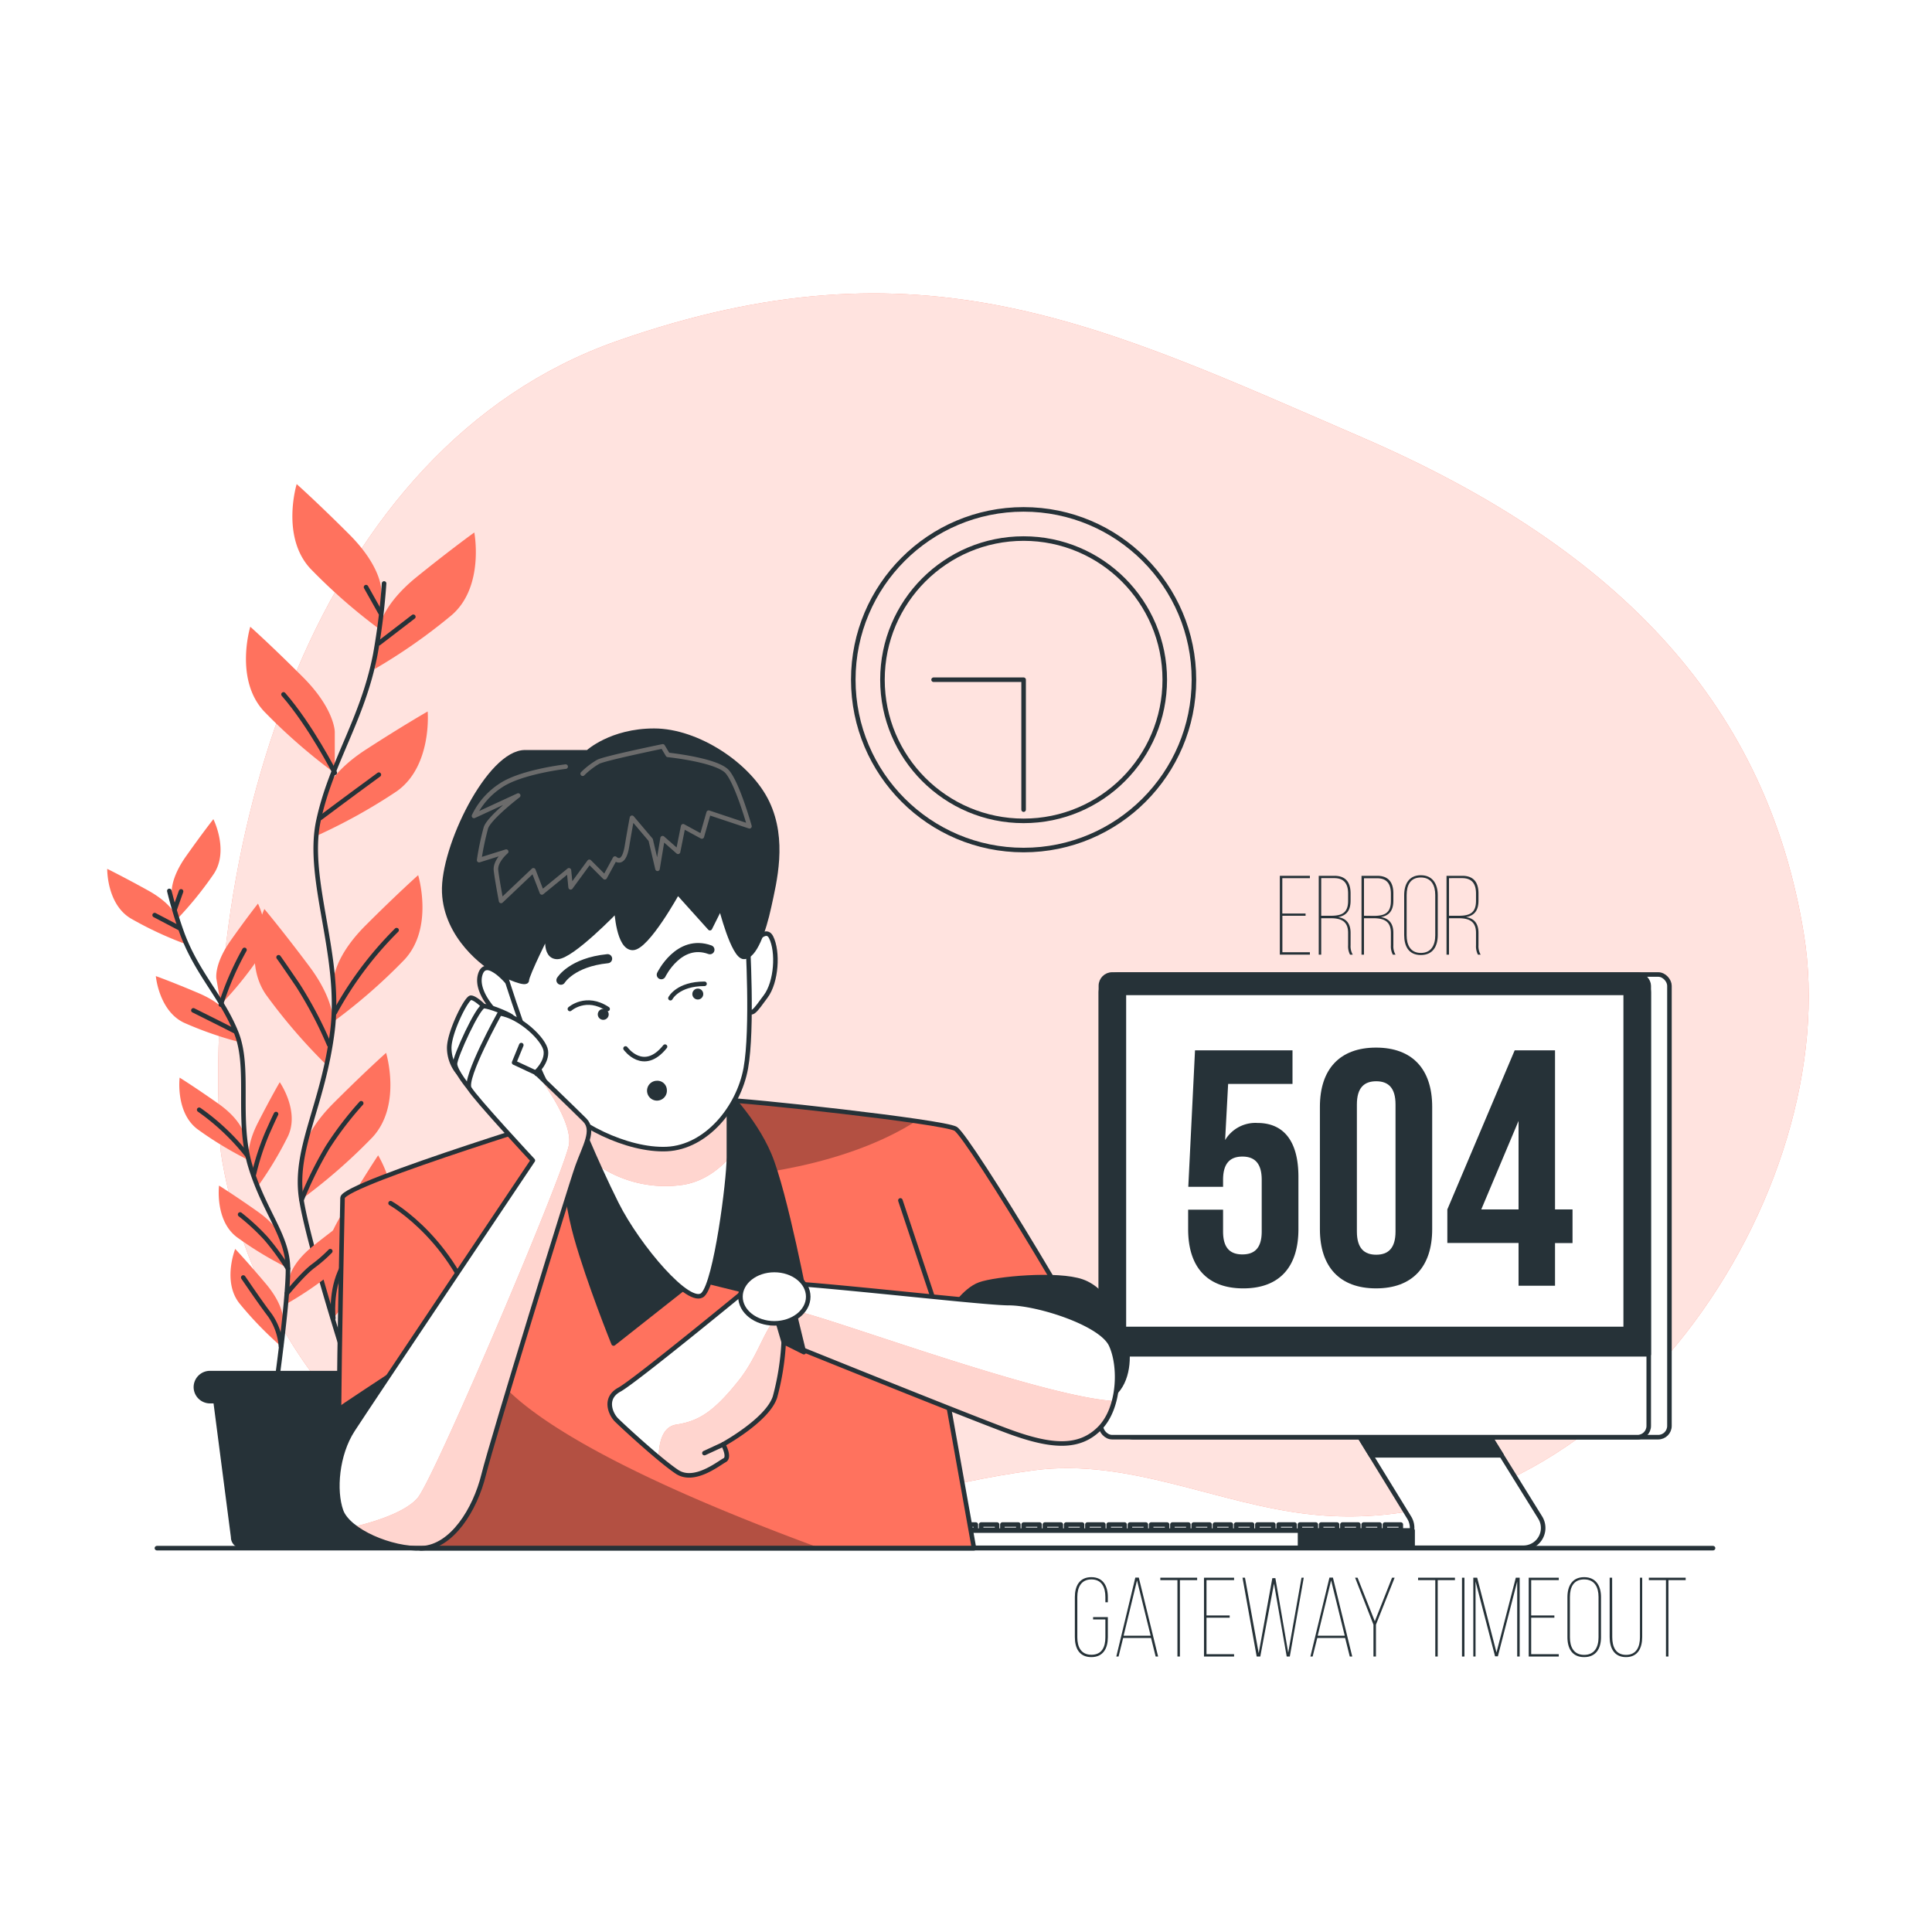 <svg class="animated" id="freepik_stories-504-error-gateway-timeout" xmlns="http://www.w3.org/2000/svg" xmlns:xlink="http://www.w3.org/1999/xlink" viewBox="0 0 500 500" version="1.1" xmlns:svgjs="http://svgjs.com/svgjs"><style>svg#freepik_stories-504-error-gateway-timeout:not(.animated) .animable {opacity: 0;}svg#freepik_stories-504-error-gateway-timeout.animated #freepik--background-simple--inject-2 {animation: 1s 1 forwards cubic-bezier(.36,-0.01,.5,1.38) lightSpeedRight;animation-delay: 0s;}svg#freepik_stories-504-error-gateway-timeout.animated #freepik--Clock--inject-2 {animation: 1s 1 forwards cubic-bezier(.36,-0.01,.5,1.38) slideLeft;animation-delay: 0s;}svg#freepik_stories-504-error-gateway-timeout.animated #freepik--Plants--inject-2 {animation: 1s 1 forwards cubic-bezier(.36,-0.01,.5,1.38) fadeIn;animation-delay: 0s;}svg#freepik_stories-504-error-gateway-timeout.animated #freepik--Device--inject-2 {animation: 1s 1 forwards cubic-bezier(.36,-0.01,.5,1.38) zoomIn;animation-delay: 0s;}svg#freepik_stories-504-error-gateway-timeout.animated #freepik--Text--inject-2 {animation: 1s 1 forwards cubic-bezier(.36,-0.01,.5,1.38) slideUp,1.5s Infinite  linear floating;animation-delay: 0s,1s;}svg#freepik_stories-504-error-gateway-timeout.animated #freepik--Character--inject-2 {animation: 1s 1 forwards cubic-bezier(.36,-0.01,.5,1.38) lightSpeedLeft;animation-delay: 0s;}            @keyframes lightSpeedRight {              from {                transform: translate3d(50%, 0, 0) skewX(-20deg);                opacity: 0;              }              60% {                transform: skewX(10deg);                opacity: 1;              }              80% {                transform: skewX(-2deg);              }              to {                opacity: 1;                transform: translate3d(0, 0, 0);              }            }                    @keyframes slideLeft {                0% {                    opacity: 0;                    transform: translateX(-30px);                }                100% {                    opacity: 1;                    transform: translateX(0);                }            }                    @keyframes fadeIn {                0% {                    opacity: 0;                }                100% {                    opacity: 1;                }            }                    @keyframes zoomIn {                0% {                    opacity: 0;                    transform: scale(0.5);                }                100% {                    opacity: 1;                    transform: scale(1);                }            }                    @keyframes slideUp {                0% {                    opacity: 0;                    transform: translateY(30px);                }                100% {                    opacity: 1;                    transform: inherit;                }            }                    @keyframes floating {                0% {                    opacity: 1;                    transform: translateY(0px);                }                50% {                    transform: translateY(-10px);                }                100% {                    opacity: 1;                    transform: translateY(0px);                }            }                    @keyframes lightSpeedLeft {              from {                transform: translate3d(-50%, 0, 0) skewX(20deg);                opacity: 0;              }              60% {                transform: skewX(-10deg);                opacity: 1;              }              80% {                transform: skewX(2deg);              }              to {                opacity: 1;                transform: translate3d(0, 0, 0);              }            }        </style><g id="freepik--background-simple--inject-2" class="animable" style="transform-origin: 262.28px 236.785px;"><path d="M57.12,297.86s7.08,61.73,59.54,88.1,103.84.72,151-5.46c24.7-3.24,47.61,8.91,71.84,11.45,77.45,8.13,138.24-83.14,127.33-150.28-9.44-58.13-46.58-99.15-114.26-128.43s-114.23-52.56-192.84-25S51.52,217.94,57.12,297.86Z" style="fill: rgb(255, 114, 94); transform-origin: 262.28px 236.785px;" id="elw0xs8jh19g8" class="animable"></path><g id="elsmtqbasyt0n"><path d="M57.12,297.86s7.08,61.73,59.54,88.1,103.84.72,151-5.46c24.7-3.24,47.61,8.91,71.84,11.45,77.45,8.13,138.24-83.14,127.33-150.28-9.44-58.13-46.58-99.15-114.26-128.43s-114.23-52.56-192.84-25S51.52,217.94,57.12,297.86Z" style="fill: rgb(255, 255, 255); opacity: 0.8; transform-origin: 262.28px 236.785px;" class="animable"></path></g></g><g id="freepik--Clock--inject-2" class="animable" style="transform-origin: 264.91px 175.91px;"><g id="elhtznhejgisw"><circle cx="264.91" cy="175.91" r="44.08" style="fill: none; stroke: rgb(38, 50, 56); stroke-linecap: round; stroke-linejoin: round; stroke-width: 1.177px; transform-origin: 264.91px 175.91px; transform: rotate(-5.711deg);" class="animable"></circle></g><g id="elo98d8xuxr8"><circle cx="264.91" cy="175.91" r="36.53" style="fill: none; stroke: rgb(38, 50, 56); stroke-linecap: round; stroke-linejoin: round; stroke-width: 1.177px; transform-origin: 264.91px 175.91px; transform: rotate(-9.13deg);" class="animable"></circle></g><polyline points="241.61 175.91 264.91 175.91 264.91 209.53" style="fill: none; stroke: rgb(38, 50, 56); stroke-linecap: round; stroke-linejoin: round; stroke-width: 1.177px; transform-origin: 253.26px 192.72px;" id="elhnmrnpuggx5" class="animable"></polyline></g><g id="freepik--Plants--inject-2" class="animable" style="transform-origin: 75.45px 262.97px;"><path d="M98.65,152.47s0-5.91-8.28-14.19-13.59-13-13.59-13-4.14,13.59,3.54,21.87a145.27,145.27,0,0,0,18.33,16Z" style="fill: rgb(255, 114, 94); transform-origin: 87.158px 144.215px;" id="el75qfbbpeb9m" class="animable"></path><path d="M86.64,189.39s0-5.91-8.28-14.19-13.59-13-13.59-13-4.14,13.59,3.54,21.87a146.21,146.21,0,0,0,18.33,16Z" style="fill: rgb(255, 114, 94); transform-origin: 75.148px 181.135px;" id="elcss65kntwpa" class="animable"></path><path d="M98.13,162.54s.62-5.88,9.73-13.24,14.89-11.49,14.89-11.49,2.68,14-5.84,21.37A145,145,0,0,1,97,173.12Z" style="fill: rgb(255, 114, 94); transform-origin: 110.075px 155.465px;" id="elgi77s5l4xba" class="animable"></path><path d="M83.62,206.14s1.24-5.78,11.06-12.14,16-9.87,16-9.87,1.2,14.16-8,20.65a145.39,145.39,0,0,1-21.26,11.76Z" style="fill: rgb(255, 114, 94); transform-origin: 96.076px 200.335px;" id="el0u7le71o2onf" class="animable"></path><path d="M86.35,253.67s0-5.91,8.27-14.18,13.6-13,13.6-13,4.14,13.6-3.55,21.87a144.76,144.76,0,0,1-18.32,16Z" style="fill: rgb(255, 114, 94); transform-origin: 97.841px 245.425px;" id="elfqomyo8lc97" class="animable"></path><path d="M86.21,265.28s.84-5.85-6.18-15.22-11.61-14.81-11.61-14.81-6,12.87.41,22.16a145.57,145.57,0,0,0,15.87,18.4Z" style="fill: rgb(255, 114, 94); transform-origin: 76.056px 255.53px;" id="ely5xhjk8x7ba" class="animable"></path><path d="M78.05,299.66s0-5.91,8.27-14.18,13.6-13,13.6-13,4.14,13.6-3.55,21.87a144.76,144.76,0,0,1-18.32,16Z" style="fill: rgb(255, 114, 94); transform-origin: 89.541px 291.415px;" id="elvx0pgd5y03i" class="animable"></path><path d="M83.57,330.84S82.08,325.12,88,315s9.86-16,9.86-16,7.44,12.11,2.11,22.06a145.52,145.52,0,0,1-13.69,20.08Z" style="fill: rgb(255, 114, 94); transform-origin: 92.648px 320.07px;" id="elriauptczsqf" class="animable"></path><path d="M99.4,151a168.79,168.79,0,0,1-2.27,18.35c-3.27,16.9-11.45,27.81-14.72,43.07s6.12,34.94,3.61,54.55-10.15,30.51-8,43.6,13.63,48.52,13.63,48.52" style="fill: none; stroke: rgb(38, 50, 56); stroke-linecap: round; stroke-linejoin: round; stroke-width: 1.177px; transform-origin: 88.522px 255.045px;" id="elkqi8q93yg9" class="animable"></path><line x1="98.05" y1="166.47" x2="106.97" y2="159.62" style="fill: none; stroke: rgb(38, 50, 56); stroke-linecap: round; stroke-linejoin: round; stroke-width: 1.177px; transform-origin: 102.51px 163.045px;" id="eldqh10ur9j75" class="animable"></line><line x1="98.46" y1="158.59" x2="94.73" y2="151.95" style="fill: none; stroke: rgb(38, 50, 56); stroke-linecap: round; stroke-linejoin: round; stroke-width: 1.177px; transform-origin: 96.595px 155.27px;" id="elrycnnir80va" class="animable"></line><path d="M82.91,211.68s7.46-5.6,15.14-11.2" style="fill: none; stroke: rgb(38, 50, 56); stroke-linecap: round; stroke-linejoin: round; stroke-width: 1.177px; transform-origin: 90.48px 206.08px;" id="el94dp6mpw7rb" class="animable"></path><path d="M86.64,200s-6.22-12.2-13.27-20.29" style="fill: none; stroke: rgb(38, 50, 56); stroke-linecap: round; stroke-linejoin: round; stroke-width: 1.177px; transform-origin: 80.005px 189.855px;" id="elf4gj1by71hn" class="animable"></path><path d="M86.64,262.08a92.6,92.6,0,0,1,16-21.36" style="fill: none; stroke: rgb(38, 50, 56); stroke-linecap: round; stroke-linejoin: round; stroke-width: 1.177px; transform-origin: 94.64px 251.4px;" id="elursz3jnnhcd" class="animable"></path><path d="M85.19,270.38A105.09,105.09,0,0,0,77.1,255c-4.36-6.43-5-7.26-5-7.26" style="fill: none; stroke: rgb(38, 50, 56); stroke-linecap: round; stroke-linejoin: round; stroke-width: 1.177px; transform-origin: 78.645px 259.06px;" id="eljqzsj0mh0pk" class="animable"></path><path d="M78.05,310.53a99.05,99.05,0,0,1,6.72-13.6,87.45,87.45,0,0,1,8.71-11.41" style="fill: none; stroke: rgb(38, 50, 56); stroke-linecap: round; stroke-linejoin: round; stroke-width: 1.177px; transform-origin: 85.765px 298.025px;" id="elritotzoxwdi" class="animable"></path><path d="M86.27,341.13s-.87-7.08,2.24-13.09,6.63-13.9,8.09-17" style="fill: none; stroke: rgb(38, 50, 56); stroke-linecap: round; stroke-linejoin: round; stroke-width: 1.177px; transform-origin: 91.379px 326.085px;" id="el5v0j4jn70ej" class="animable"></path><path d="M44.46,231.44s-.65-3.7,3.65-9.79S55.22,212,55.22,212s4.07,8.07.15,14.1a92.39,92.39,0,0,1-9.76,12Z" style="fill: rgb(255, 114, 94); transform-origin: 50.75px 225.05px;" id="elg7ncnln4w2c" class="animable"></path><path d="M56,253.29s-.65-3.71,3.64-9.8,7.12-9.63,7.12-9.63,4.07,8.08.15,14.1a92.06,92.06,0,0,1-9.76,12Z" style="fill: rgb(255, 114, 94); transform-origin: 62.289px 246.91px;" id="elszr0zvb5b9" class="animable"></path><path d="M45.88,237.7s-1-3.62-7.54-7.24-10.59-5.6-10.59-5.6-.16,9,6,12.78a93.1,93.1,0,0,0,14,6.57Z" style="fill: rgb(255, 114, 94); transform-origin: 37.75px 234.535px;" id="el4di5csbz6gv" class="animable"></path><path d="M59.71,263.46s-1.41-3.49-8.26-6.41-11.12-4.44-11.12-4.44.79,9,7.29,12.07a92.86,92.86,0,0,0,14.61,5.07Z" style="fill: rgb(255, 114, 94); transform-origin: 51.28px 261.18px;" id="elp69cs6413gg" class="animable"></path><path d="M63.16,293.57s-.64-3.71-6.73-8-9.94-6.68-9.94-6.68-1.12,9,4.6,13.33a92.32,92.32,0,0,0,13.22,8Z" style="fill: rgb(255, 114, 94); transform-origin: 55.356px 289.555px;" id="elh8vewxpfmhl" class="animable"></path><path d="M64.5,300.83s-1.16-3.58,2.22-10.21,5.68-10.55,5.68-10.55,5.17,7.42,2.15,13.94a92.73,92.73,0,0,1-8,13.26Z" style="fill: rgb(255, 114, 94); transform-origin: 69.902px 293.67px;" id="el2ziwy149rlf" class="animable"></path><path d="M74.89,330.73s.43-3.74,6.26-8.37,9.54-7.23,9.54-7.23,1.63,8.89-3.83,13.57a93.1,93.1,0,0,1-12.74,8.76Z" style="fill: rgb(255, 114, 94); transform-origin: 82.519px 326.295px;" id="elehh0ghjtvyu" class="animable"></path><path d="M73.35,321.51s-.64-3.71-6.73-8-9.93-6.68-9.93-6.68-1.12,9,4.59,13.33a92.15,92.15,0,0,0,13.23,8Z" style="fill: rgb(255, 114, 94); transform-origin: 65.555px 317.495px;" id="eld94pvc2eues" class="animable"></path><path d="M73.27,341.66s.32-3.75-4.48-9.44-7.92-9-7.92-9-3.36,8.4,1.07,14.06A93,93,0,0,0,72.7,348.41Z" style="fill: rgb(255, 114, 94); transform-origin: 66.462px 335.815px;" id="elp6ecm735gyp" class="animable"></path><path d="M43.82,230.57a106.66,106.66,0,0,0,3.42,11.27c3.88,10.24,10.19,16.19,13.9,25.41s0,22.57,3.66,34.59,9.68,18,9.73,26.48-3.28,31.91-3.28,31.91" style="fill: none; stroke: rgb(38, 50, 56); stroke-linecap: round; stroke-linejoin: round; stroke-width: 1.177px; transform-origin: 59.175px 295.4px;" id="el29jozwpk3on" class="animable"></path><line x1="46.35" y1="240.15" x2="40.02" y2="236.83" style="fill: none; stroke: rgb(38, 50, 56); stroke-linecap: round; stroke-linejoin: round; stroke-width: 1.177px; transform-origin: 43.185px 238.49px;" id="el7bxdia62ytc" class="animable"></line><line x1="45.24" y1="235.26" x2="46.86" y2="230.69" style="fill: none; stroke: rgb(38, 50, 56); stroke-linecap: round; stroke-linejoin: round; stroke-width: 1.177px; transform-origin: 46.05px 232.975px;" id="el1qwwleshwrh" class="animable"></line><path d="M60.76,266.86s-5.29-2.7-10.71-5.38" style="fill: none; stroke: rgb(38, 50, 56); stroke-linecap: round; stroke-linejoin: round; stroke-width: 1.177px; transform-origin: 55.405px 264.17px;" id="elbn9fqay1q2p" class="animable"></path><path d="M57.15,260a76.07,76.07,0,0,1,6.12-14.16" style="fill: none; stroke: rgb(38, 50, 56); stroke-linecap: round; stroke-linejoin: round; stroke-width: 1.177px; transform-origin: 60.21px 252.92px;" id="ello49h3ftbkc" class="animable"></path><path d="M63.89,298.87a58.77,58.77,0,0,0-12.34-11.66" style="fill: none; stroke: rgb(38, 50, 56); stroke-linecap: round; stroke-linejoin: round; stroke-width: 1.177px; transform-origin: 57.72px 293.04px;" id="eldfp9cws9wbb" class="animable"></path><path d="M65.7,303.92a66.35,66.35,0,0,1,3.4-10.5c2-4.51,2.34-5.1,2.34-5.1" style="fill: none; stroke: rgb(38, 50, 56); stroke-linecap: round; stroke-linejoin: round; stroke-width: 1.177px; transform-origin: 68.57px 296.12px;" id="eli1b1d4buhha" class="animable"></path><path d="M74.25,334.72s4.19-5.14,6.81-7.07a36.72,36.72,0,0,0,4.42-3.85" style="fill: none; stroke: rgb(38, 50, 56); stroke-linecap: round; stroke-linejoin: round; stroke-width: 1.177px; transform-origin: 79.865px 329.26px;" id="ellwc9zs69fn" class="animable"></path><path d="M74.53,328.32a63.67,63.67,0,0,0-5.69-7.8,55.83,55.83,0,0,0-6.7-6.21" style="fill: none; stroke: rgb(38, 50, 56); stroke-linecap: round; stroke-linejoin: round; stroke-width: 1.177px; transform-origin: 68.335px 321.315px;" id="elx09cwgry1ka" class="animable"></path><path d="M72.7,348.41a16.13,16.13,0,0,0-2.82-8c-2.61-3.44-5.68-8-6.92-9.79" style="fill: none; stroke: rgb(38, 50, 56); stroke-linecap: round; stroke-linejoin: round; stroke-width: 1.177px; transform-origin: 67.83px 339.515px;" id="elw70maa1jtxa" class="animable"></path><path d="M100.26,400.66H62.57a2.81,2.81,0,0,1-2.81-2.81l-5.41-41.71h54.13l-5.41,41.71A2.81,2.81,0,0,1,100.26,400.66Z" style="fill: rgb(38, 50, 56); transform-origin: 81.415px 378.4px;" id="elxv3ckxyyng7" class="animable"></path><path d="M108,363.2H54.35A4.24,4.24,0,0,1,50.11,359h0a4.23,4.23,0,0,1,4.24-4.23H108a4.23,4.23,0,0,1,4.24,4.23h0A4.24,4.24,0,0,1,108,363.2Z" style="fill: rgb(38, 50, 56); transform-origin: 81.175px 358.985px;" id="el8pg7m11e0h4" class="animable"></path></g><g id="freepik--Device--inject-2" class="animable" style="transform-origin: 339.17px 326.385px;"><path d="M382,366l16.6,26.74a5.12,5.12,0,0,1-4.35,7.82h-33.9a5.12,5.12,0,0,0,4.35-7.8l-16.06-26.16Z" style="fill: rgb(255, 255, 255); stroke: rgb(38, 50, 56); stroke-linecap: round; stroke-linejoin: round; stroke-width: 1.177px; transform-origin: 374.005px 383.28px;" id="el1q07l47lobi" class="animable"></path><polygon points="382.01 365.98 348.65 366.58 354.83 376.64 388.62 376.64 382.01 365.98" style="fill: rgb(38, 50, 56); stroke: rgb(38, 50, 56); stroke-linecap: round; stroke-linejoin: round; stroke-width: 1.177px; transform-origin: 368.635px 371.31px;" id="elqppph2ognoq" class="animable"></polygon><g id="el4qo4sbfhj2r"><rect x="290.27" y="252.2" width="141.78" height="119.74" rx="2.91" style="fill: rgb(255, 255, 255); stroke: rgb(38, 50, 56); stroke-linecap: round; stroke-linejoin: round; stroke-width: 1.177px; transform-origin: 361.16px 312.07px; transform: rotate(180deg);" class="animable"></rect></g><g id="el5xpx55jo95q"><rect x="284.91" y="252.2" width="141.78" height="119.74" rx="2.91" style="fill: rgb(255, 255, 255); stroke: rgb(38, 50, 56); stroke-linecap: round; stroke-linejoin: round; stroke-width: 1.177px; transform-origin: 355.8px 312.07px; transform: rotate(180deg);" class="animable"></rect></g><path d="M289.67,252.2H421.92a4.76,4.76,0,0,1,4.77,4.76v93.53H284.91V257A4.76,4.76,0,0,1,289.67,252.2Z" style="fill: rgb(38, 50, 56); stroke: rgb(38, 50, 56); stroke-linecap: round; stroke-linejoin: round; stroke-width: 1.177px; transform-origin: 355.8px 301.345px;" id="elz54tgyzvl7" class="animable"></path><g id="elnj2ja06u36m"><rect x="290.86" y="256.96" width="129.87" height="86.98" style="fill: rgb(255, 255, 255); stroke: rgb(38, 50, 56); stroke-linecap: round; stroke-linejoin: round; stroke-width: 1.177px; transform-origin: 355.795px 300.45px; transform: rotate(180deg);" class="animable"></rect></g><rect x="248.42" y="394.55" width="4.12" height="1.37" style="fill: rgb(255, 255, 255); stroke: rgb(38, 50, 56); stroke-linecap: round; stroke-linejoin: round; stroke-width: 1.177px; transform-origin: 250.48px 395.235px;" id="elhx9a7uplhha" class="animable"></rect><rect x="253.92" y="394.55" width="4.12" height="1.37" style="fill: rgb(255, 255, 255); stroke: rgb(38, 50, 56); stroke-linecap: round; stroke-linejoin: round; stroke-width: 1.177px; transform-origin: 255.98px 395.235px;" id="elzfa6y1fmla" class="animable"></rect><rect x="259.42" y="394.55" width="4.12" height="1.37" style="fill: rgb(255, 255, 255); stroke: rgb(38, 50, 56); stroke-linecap: round; stroke-linejoin: round; stroke-width: 1.177px; transform-origin: 261.48px 395.235px;" id="el4f52xy3w1z2" class="animable"></rect><rect x="264.92" y="394.55" width="4.12" height="1.37" style="fill: rgb(255, 255, 255); stroke: rgb(38, 50, 56); stroke-linecap: round; stroke-linejoin: round; stroke-width: 1.177px; transform-origin: 266.98px 395.235px;" id="el4i2ynvndvnr" class="animable"></rect><rect x="270.42" y="394.55" width="4.12" height="1.37" style="fill: rgb(255, 255, 255); stroke: rgb(38, 50, 56); stroke-linecap: round; stroke-linejoin: round; stroke-width: 1.177px; transform-origin: 272.48px 395.235px;" id="elvkmpwhfprb" class="animable"></rect><rect x="275.92" y="394.55" width="4.12" height="1.37" style="fill: rgb(255, 255, 255); stroke: rgb(38, 50, 56); stroke-linecap: round; stroke-linejoin: round; stroke-width: 1.177px; transform-origin: 277.98px 395.235px;" id="elzy1ekzfy29g" class="animable"></rect><rect x="281.42" y="394.55" width="4.12" height="1.37" style="fill: rgb(255, 255, 255); stroke: rgb(38, 50, 56); stroke-linecap: round; stroke-linejoin: round; stroke-width: 1.177px; transform-origin: 283.48px 395.235px;" id="elqvrfbvst0cr" class="animable"></rect><rect x="286.92" y="394.55" width="4.12" height="1.37" style="fill: rgb(255, 255, 255); stroke: rgb(38, 50, 56); stroke-linecap: round; stroke-linejoin: round; stroke-width: 1.177px; transform-origin: 288.98px 395.235px;" id="elimkjcfxk00j" class="animable"></rect><rect x="292.42" y="394.55" width="4.12" height="1.37" style="fill: rgb(255, 255, 255); stroke: rgb(38, 50, 56); stroke-linecap: round; stroke-linejoin: round; stroke-width: 1.177px; transform-origin: 294.48px 395.235px;" id="eldbla40mfysn" class="animable"></rect><rect x="297.92" y="394.55" width="4.12" height="1.37" style="fill: rgb(255, 255, 255); stroke: rgb(38, 50, 56); stroke-linecap: round; stroke-linejoin: round; stroke-width: 1.177px; transform-origin: 299.98px 395.235px;" id="ellmrfzox20ci" class="animable"></rect><rect x="303.42" y="394.55" width="4.12" height="1.37" style="fill: rgb(255, 255, 255); stroke: rgb(38, 50, 56); stroke-linecap: round; stroke-linejoin: round; stroke-width: 1.177px; transform-origin: 305.48px 395.235px;" id="el749gs1jjr85" class="animable"></rect><rect x="308.92" y="394.55" width="4.12" height="1.37" style="fill: rgb(255, 255, 255); stroke: rgb(38, 50, 56); stroke-linecap: round; stroke-linejoin: round; stroke-width: 1.177px; transform-origin: 310.98px 395.235px;" id="eltj1usdvhkb" class="animable"></rect><rect x="314.42" y="394.55" width="4.12" height="1.37" style="fill: rgb(255, 255, 255); stroke: rgb(38, 50, 56); stroke-linecap: round; stroke-linejoin: round; stroke-width: 1.177px; transform-origin: 316.48px 395.235px;" id="elc26dsieq85o" class="animable"></rect><rect x="319.91" y="394.55" width="4.12" height="1.37" style="fill: rgb(255, 255, 255); stroke: rgb(38, 50, 56); stroke-linecap: round; stroke-linejoin: round; stroke-width: 1.177px; transform-origin: 321.97px 395.235px;" id="el0t57awlsvwg" class="animable"></rect><rect x="325.41" y="394.55" width="4.12" height="1.37" style="fill: rgb(255, 255, 255); stroke: rgb(38, 50, 56); stroke-linecap: round; stroke-linejoin: round; stroke-width: 1.177px; transform-origin: 327.47px 395.235px;" id="elghwwdbeyxnv" class="animable"></rect><rect x="330.91" y="394.55" width="4.12" height="1.37" style="fill: rgb(255, 255, 255); stroke: rgb(38, 50, 56); stroke-linecap: round; stroke-linejoin: round; stroke-width: 1.177px; transform-origin: 332.97px 395.235px;" id="elke35m2gcvy" class="animable"></rect><rect x="336.41" y="394.55" width="4.12" height="1.37" style="fill: rgb(255, 255, 255); stroke: rgb(38, 50, 56); stroke-linecap: round; stroke-linejoin: round; stroke-width: 1.177px; transform-origin: 338.47px 395.235px;" id="elmzc5zyrkz" class="animable"></rect><rect x="341.91" y="394.55" width="4.12" height="1.37" style="fill: rgb(255, 255, 255); stroke: rgb(38, 50, 56); stroke-linecap: round; stroke-linejoin: round; stroke-width: 1.177px; transform-origin: 343.97px 395.235px;" id="elgrta2cdnmp" class="animable"></rect><rect x="347.41" y="394.55" width="4.12" height="1.37" style="fill: rgb(255, 255, 255); stroke: rgb(38, 50, 56); stroke-linecap: round; stroke-linejoin: round; stroke-width: 1.177px; transform-origin: 349.47px 395.235px;" id="elpvtw611kouf" class="animable"></rect><rect x="352.91" y="394.55" width="4.12" height="1.37" style="fill: rgb(255, 255, 255); stroke: rgb(38, 50, 56); stroke-linecap: round; stroke-linejoin: round; stroke-width: 1.177px; transform-origin: 354.97px 395.235px;" id="elqx2wmc5hvxj" class="animable"></rect><rect x="358.41" y="394.55" width="4.12" height="1.37" style="fill: rgb(255, 255, 255); stroke: rgb(38, 50, 56); stroke-linecap: round; stroke-linejoin: round; stroke-width: 1.177px; transform-origin: 360.47px 395.235px;" id="el3pjnfhya50b" class="animable"></rect><rect x="246.29" y="396.12" width="119.25" height="4.45" style="fill: rgb(255, 255, 255); stroke: rgb(38, 50, 56); stroke-linecap: round; stroke-linejoin: round; stroke-width: 1.177px; transform-origin: 305.915px 398.345px;" id="elp17ocho2vkm" class="animable"></rect><rect x="336.45" y="396.12" width="29.09" height="4.45" style="fill: rgb(38, 50, 56); stroke: rgb(38, 50, 56); stroke-linecap: round; stroke-linejoin: round; stroke-width: 1.177px; transform-origin: 350.995px 398.345px;" id="elh2x208r137l" class="animable"></rect></g><g id="freepik--Text--inject-2" class="animable animator-active" style="transform-origin: 357.21px 327.685px;"><path d="M286.71,413.33v1.34h-.64V413.3c0-2.48-.93-4.55-3.61-4.55s-3.65,2.07-3.65,4.55v10.43c0,2.48.94,4.52,3.65,4.52s3.61-2,3.61-4.52V419.1h-3.18v-.59h3.82v5.19c0,2.83-1.16,5.16-4.28,5.16s-4.26-2.33-4.26-5.16V413.33c0-2.83,1.17-5.16,4.26-5.16S286.71,410.5,286.71,413.33Z" style="fill: rgb(38, 50, 56); transform-origin: 282.44px 418.515px;" id="elpr2sfkonfd" class="animable"></path><path d="M290.67,423.9l-1.19,4.81h-.58l4.92-20.43h.9l5,20.43h-.64l-1.19-4.81Zm.12-.58h7L294.26,409Z" style="fill: rgb(38, 50, 56); transform-origin: 294.31px 418.495px;" id="el19ooc2pof1e" class="animable"></path><path d="M304.72,428.71V408.93h-4.43v-.62h9.53v.62h-4.46v19.78Z" style="fill: rgb(38, 50, 56); transform-origin: 305.055px 418.51px;" id="elm8fjn09q5x" class="animable"></path><path d="M318.24,418.08v.58h-6v9.44h7.14v.61h-7.79v-20.4h7.79v.62h-7.14v9.15Z" style="fill: rgb(38, 50, 56); transform-origin: 315.485px 418.51px;" id="elbxxdzneak8u" class="animable"></path><path d="M326.16,428.71h-.93l-3.67-20.4h.64l3.55,19.53,3.53-19.41h.79l3.32,19.29,3.44-19.41h.58l-3.61,20.4H333l-3.29-18.88Z" style="fill: rgb(38, 50, 56); transform-origin: 329.485px 418.51px;" id="eld4d4scq8k6v" class="animable"></path><path d="M340.91,423.9l-1.2,4.81h-.58l4.93-20.43h.9l5,20.43h-.64l-1.2-4.81Zm.11-.58h7L344.49,409Z" style="fill: rgb(38, 50, 56); transform-origin: 344.545px 418.495px;" id="el5q01qs1gej8" class="animable"></path><path d="M355.45,420.47l-4.75-12.16h.64l4.46,11.28,4.46-11.28h.67l-4.84,12.16v8.24h-.64Z" style="fill: rgb(38, 50, 56); transform-origin: 355.815px 418.51px;" id="elkpjjrf4ja5" class="animable"></path><path d="M371.45,428.71V408.93H367v-.62h9.54v.62h-4.46v19.78Z" style="fill: rgb(38, 50, 56); transform-origin: 371.77px 418.51px;" id="el8t6cbv5b4dn" class="animable"></path><path d="M379,408.31v20.4h-.64v-20.4Z" style="fill: rgb(38, 50, 56); transform-origin: 378.68px 418.51px;" id="elx16awms28vd" class="animable"></path><path d="M387.65,428.65h-.73l-5.05-19.37v19.43h-.58v-20.4h1l5,19.35,5-19.35h1v20.4h-.64V409.28Z" style="fill: rgb(38, 50, 56); transform-origin: 387.29px 418.51px;" id="elaz9hhl0mmtc" class="animable"></path><path d="M402.27,418.08v.58h-6v9.44h7.14v.61h-7.78v-20.4h7.78v.62h-7.14v9.15Z" style="fill: rgb(38, 50, 56); transform-origin: 399.52px 418.51px;" id="elf63alkpvlw" class="animable"></path><path d="M405.65,413.33c0-2.86,1.23-5.16,4.32-5.16s4.37,2.3,4.37,5.16V423.7c0,2.86-1.23,5.16-4.37,5.16s-4.32-2.3-4.32-5.16Zm.64,10.4c0,2.51,1,4.55,3.68,4.55s3.73-2,3.73-4.55V413.3c0-2.51-1-4.55-3.73-4.55s-3.68,2-3.68,4.55Z" style="fill: rgb(38, 50, 56); transform-origin: 409.995px 418.515px;" id="elkvnf1ptzafb" class="animable"></path><path d="M417.25,423.7c0,2.45.87,4.58,3.58,4.58s3.59-2.13,3.59-4.58V408.31H425v15.36c0,2.8-1.11,5.19-4.2,5.19s-4.22-2.39-4.22-5.19V408.31h.64Z" style="fill: rgb(38, 50, 56); transform-origin: 420.79px 418.585px;" id="elk2aga3ocql" class="animable"></path><path d="M431.15,428.71V408.93h-4.43v-.62h9.53v.62h-4.46v19.78Z" style="fill: rgb(38, 50, 56); transform-origin: 431.485px 418.51px;" id="elcnhcfydrc4t" class="animable"></path><path d="M316.53,313.06v5.66c0,4.35,1.92,5.92,5,5.92s5-1.57,5-5.92v-13.4c0-4.35-1.91-6-5-6s-5,1.65-5,6v1.83h-9l1.74-35.33h25.23v8.7H317.84l-.78,14.53a9.12,9.12,0,0,1,8.35-4.43c7,0,10.62,4.95,10.62,13.92v13.57c0,9.75-4.88,15.32-14.27,15.32s-14.27-5.57-14.27-15.32v-5.05Z" style="fill: rgb(38, 50, 56); transform-origin: 321.76px 302.625px;" id="els1r6eehicvd" class="animable"></path><path d="M341.59,286.44c0-9.75,5.14-15.32,14.53-15.32s14.53,5.57,14.53,15.32v31.67c0,9.75-5.13,15.32-14.53,15.32s-14.53-5.57-14.53-15.32Zm9.57,32.28c0,4.35,1.92,6,5,6s5-1.65,5-6V285.83c0-4.35-1.91-6-5-6s-5,1.65-5,6Z" style="fill: rgb(38, 50, 56); transform-origin: 356.12px 302.275px;" id="eljr1ar8dil9s" class="animable"></path><path d="M374.57,313,392,271.82h10.44V313h4.53v8.7h-4.53v11.05H393V321.68H374.57ZM393,313V290.09L383.35,313Z" style="fill: rgb(38, 50, 56); transform-origin: 390.77px 302.285px;" id="eli6e7pedite" class="animable"></path><path d="M337.88,236.42V237h-6v9.44H339v.62h-7.78v-20.4H339v.61h-7.14v9.15Z" style="fill: rgb(38, 50, 56); transform-origin: 335.11px 236.86px;" id="elq9kyq7vnxwo" class="animable"></path><path d="M345.34,226.66c3,0,4.19,1.77,4.19,4.57v1.84c0,2.5-1,3.87-3.23,4.28,2.27.35,3.23,1.84,3.23,4.08v3.21a4.31,4.31,0,0,0,.56,2.42h-.7a4.64,4.64,0,0,1-.5-2.42v-3.21c0-3-1.81-3.79-4.46-3.79h-2.5v9.42h-.64v-20.4ZM344.43,237c2.83,0,4.46-.73,4.46-3.87v-1.87c0-2.48-1-4-3.58-4h-3.38V237Z" style="fill: rgb(38, 50, 56); transform-origin: 345.69px 236.86px;" id="el9bvx9qgr6fb" class="animable"></path><path d="M356.41,226.66c3,0,4.19,1.77,4.19,4.57v1.84c0,2.5-1,3.87-3.23,4.28,2.27.35,3.23,1.84,3.23,4.08v3.21a4.31,4.31,0,0,0,.56,2.42h-.7a4.64,4.64,0,0,1-.5-2.42v-3.21c0-3-1.8-3.79-4.45-3.79H353v9.42h-.64v-20.4Zm-.9,10.37c2.82,0,4.45-.73,4.45-3.87v-1.87c0-2.48-1-4-3.58-4H353V237Z" style="fill: rgb(38, 50, 56); transform-origin: 356.76px 236.86px;" id="el7wp1aq4xo8" class="animable"></path><path d="M363.4,231.67c0-2.86,1.23-5.16,4.31-5.16s4.38,2.3,4.38,5.16V242c0,2.86-1.23,5.16-4.38,5.16s-4.31-2.3-4.31-5.16Zm.64,10.4c0,2.51,1,4.55,3.67,4.55s3.73-2,3.73-4.55V231.64c0-2.51-1-4.55-3.73-4.55s-3.67,2-3.67,4.55Z" style="fill: rgb(38, 50, 56); transform-origin: 367.745px 236.835px;" id="elhnvfvozzzt" class="animable"></path><path d="M378.44,226.66c3,0,4.19,1.77,4.19,4.57v1.84c0,2.5-1,3.87-3.23,4.28,2.27.35,3.23,1.84,3.23,4.08v3.21a4.31,4.31,0,0,0,.56,2.42h-.7a4.64,4.64,0,0,1-.5-2.42v-3.21c0-3-1.8-3.79-4.46-3.79H375v9.42h-.64v-20.4ZM377.53,237c2.83,0,4.46-.73,4.46-3.87v-1.87c0-2.48-1-4-3.58-4H375V237Z" style="fill: rgb(38, 50, 56); transform-origin: 378.775px 236.86px;" id="el7u3tngr9wcm" class="animable"></path></g><g id="freepik--Character--inject-2" class="animable" style="transform-origin: 241.97px 294.91px;"><path d="M192.55,247.65s5.11-8.83,7-5.11,1.4,11.61-1.39,15.33-3.72,5.57-5.11,2.78S192.55,247.65,192.55,247.65Z" style="fill: rgb(255, 255, 255); stroke: rgb(38, 50, 56); stroke-linecap: round; stroke-linejoin: round; stroke-width: 1.177px; transform-origin: 196.475px 251.811px;" id="elzwm0sektk0c" class="animable"></path><path d="M131.7,254.61s-6-7.43-7.44-2.32,5.58,11.61,7.44,12.54a9,9,0,0,0,4.64.47Z" style="fill: rgb(255, 255, 255); stroke: rgb(38, 50, 56); stroke-linecap: round; stroke-linejoin: round; stroke-width: 1.177px; transform-origin: 130.203px 257.956px;" id="eltvrq3thkw8h" class="animable"></path><path d="M153.94,286.51S88.65,306.29,88.65,310s-1.87,76.86-.38,81,13.81,8.2,20.53,8.2v1.5H252.07L245,361.14s40.3-1.5,41-4.48S250.65,294,247.29,292.12s-54.54-7.47-60.51-7.47S168.12,282,153.94,286.51Z" style="fill: rgb(255, 114, 94); transform-origin: 186.852px 342.288px;" id="elix9q61chlws" class="animable"></path><g style="clip-path: url(&quot;#freepik--clip-path--inject-2&quot;); transform-origin: 167.87px 340.845px;" id="elqb7dxtmcwas" class="animable"><g id="elpzr0ptooa6h"><path d="M212.33,400.69c-90.47-33.25-86.43-50.19-86.43-50.19l-30,45.85a39,39,0,0,0,12.92,2.84v1.5Z" style="opacity: 0.3; transform-origin: 154.115px 375.595px;" class="animable"></path></g><g id="elzowr6r8qh4j"><path d="M188.93,304.44s30.71-1.62,50.91-16.16L183.28,281Z" style="opacity: 0.3; transform-origin: 211.56px 292.72px;" class="animable"></path></g></g><path d="M153.94,286.51S88.65,306.29,88.65,310s-1.87,76.86-.38,81,13.81,8.2,20.53,8.2v1.5H252.07L245,361.14s40.3-1.5,41-4.48S250.65,294,247.29,292.12s-54.54-7.47-60.51-7.47S168.12,282,153.94,286.51Z" style="fill: none; stroke: rgb(38, 50, 56); stroke-linecap: round; stroke-linejoin: round; stroke-width: 1.177px; transform-origin: 186.852px 342.288px;" id="el467f8a0uk61" class="animable"></path><line x1="243.72" y1="342.76" x2="233.02" y2="310.67" style="fill: none; stroke: rgb(38, 50, 56); stroke-linecap: round; stroke-linejoin: round; stroke-width: 1.177px; transform-origin: 238.37px 326.715px;" id="ell8l0b1lhv7c" class="animable"></line><path d="M101.08,311.38s17.83,10,23.54,33.52" style="fill: none; stroke: rgb(38, 50, 56); stroke-linecap: round; stroke-linejoin: round; stroke-width: 1.177px; transform-origin: 112.85px 328.14px;" id="el0ojdza3bytb" class="animable"></path><path d="M101,355.91s-11.94,7.84-14.55,9.7-3.36,21.65-.75,27.24,13.81,8.21,21.27,4.48,10.82-21.27,8.21-30.22S101,355.91,101,355.91Z" style="fill: rgb(38, 50, 56); stroke: rgb(38, 50, 56); stroke-linecap: round; stroke-linejoin: round; stroke-width: 1.177px; transform-origin: 100.067px 377.49px;" id="el0fejmo1oqg9h" class="animable"></path><path d="M144.62,290.24s1.12,17.91,4.47,29.85,9.7,27.61,9.7,27.61l21.27-16.79L208.79,338s-5.59-29.47-9.7-39.17-12.31-17.54-12.31-17.54S155.44,277.18,144.62,290.24Z" style="fill: rgb(38, 50, 56); stroke: rgb(38, 50, 56); stroke-linecap: round; stroke-linejoin: round; stroke-width: 1.177px; transform-origin: 176.705px 314.188px;" id="elsmtc4ptsd79" class="animable"></path><path d="M148.72,287.26s5.22,13.06,10.82,24.25,19,26.87,22.39,23.51,6.71-29.48,6.71-35.45V281.66s-10.44,8.58-18.65,8.58S148.72,287.26,148.72,287.26Z" style="fill: rgb(255, 255, 255); transform-origin: 168.68px 308.571px;" id="elh01rscoz8dw" class="animable"></path><g style="clip-path: url(&quot;#freepik--clip-path-2--inject-2&quot;); transform-origin: 168.68px 294.311px;" id="el2eg6hqapolo" class="animable"><path d="M188.64,281.66s-10.44,8.58-18.65,8.58-21.27-3-21.27-3,2.65,6.63,6.2,14.49a31.19,31.19,0,0,0,21.83,4.9c4.68-.74,8.6-3.29,11.89-6.81V281.66Z" style="fill: rgb(255, 114, 94); transform-origin: 168.68px 294.311px;" id="elltlnbput3c" class="animable"></path><g id="elmz5kpho0yo"><path d="M188.64,281.66s-10.44,8.58-18.65,8.58-21.27-3-21.27-3,2.65,6.63,6.2,14.49a31.19,31.19,0,0,0,21.83,4.9c4.68-.74,8.6-3.29,11.89-6.81V281.66Z" style="fill: rgb(255, 255, 255); opacity: 0.7; transform-origin: 168.68px 294.311px;" class="animable"></path></g></g><path d="M148.72,287.26s5.22,13.06,10.82,24.25,19,26.87,22.39,23.51,6.71-29.48,6.71-35.45V281.66s-10.44,8.58-18.65,8.58S148.72,287.26,148.72,287.26Z" style="fill: none; stroke: rgb(38, 50, 56); stroke-linecap: round; stroke-linejoin: round; stroke-width: 1.177px; transform-origin: 168.68px 308.571px;" id="elgeh3dglo47" class="animable"></path><path d="M130.3,250.9s7.9,26,13,33,19.05,13.94,29.27,13.47,18.58-10.68,20.44-20.9.46-33.45.46-33.45-1.85-10.22-9.75-23.69-47.85-2.33-52,7.89S130.3,250.9,130.3,250.9Z" style="fill: rgb(255, 255, 255); stroke: rgb(38, 50, 56); stroke-linecap: round; stroke-linejoin: round; stroke-width: 1.177px; transform-origin: 161.697px 255.255px;" id="elultbd4ffhi" class="animable"></path><path d="M161.89,271.34s4.65,6.5,10.22-.47" style="fill: none; stroke: rgb(38, 50, 56); stroke-linecap: round; stroke-linejoin: round; stroke-width: 1.177px; transform-origin: 167px 272.482px;" id="elod8c9vz601" class="animable"></path><path d="M147.49,261.12s4.18-3.72,9.76,0" style="fill: none; stroke: rgb(38, 50, 56); stroke-linecap: round; stroke-linejoin: round; stroke-width: 1.177px; transform-origin: 152.37px 260.293px;" id="el95byfpdvgk" class="animable"></path><path d="M173.51,258.33s1.86-3.72,8.82-3.72" style="fill: none; stroke: rgb(38, 50, 56); stroke-linecap: round; stroke-linejoin: round; stroke-width: 1.177px; transform-origin: 177.92px 256.47px;" id="el5ug5688znrs" class="animable"></path><path d="M145.17,253.68s2.79-4.64,12.08-5.57" style="fill: none; stroke: rgb(38, 50, 56); stroke-linecap: round; stroke-linejoin: round; stroke-width: 2.355px; transform-origin: 151.21px 250.895px;" id="el7vs52otgwp" class="animable"></path><path d="M171.14,252.26s4.52-9.39,12.59-6.47" style="fill: none; stroke: rgb(38, 50, 56); stroke-linecap: round; stroke-linejoin: round; stroke-width: 2.355px; transform-origin: 177.435px 248.744px;" id="el1e6k66sbw7h" class="animable"></path><path d="M172.58,282A2.57,2.57,0,1,1,170,279.7,2.45,2.45,0,0,1,172.58,282Z" style="fill: rgb(38, 50, 56); transform-origin: 170.024px 282.268px;" id="el3rck3m66u72" class="animable"></path><path d="M157.53,262.51a1.41,1.41,0,1,1-1.41-1.4A1.41,1.41,0,0,1,157.53,262.51Z" style="fill: rgb(38, 50, 56); transform-origin: 156.12px 262.52px;" id="elqrc3y9x84j" class="animable"></path><path d="M182,257.26a1.41,1.41,0,1,1-1.4-1.41A1.4,1.4,0,0,1,182,257.26Z" style="fill: rgb(38, 50, 56); transform-origin: 180.59px 257.26px;" id="elwazhmc1q88l" class="animable"></path><path d="M152.14,194.69H135.88c-9.29,0-21.37,24.62-20.91,36.23s10.69,19.05,13.48,20.44,7.89,3.72,7.89,2.32,5.58-12.54,5.58-12.54-1.4,6.51,2.32,6.51,15.33-12.08,15.33-12.08.47,9.75,4.18,9.75,11.62-14.4,11.62-14.4l8.36,9.29,2.79-5.57s3.25,13,6,13,5.11-6.51,6.51-13,4.18-17.19-.47-26.95-18.11-18.58-29.26-18.58S152.14,194.69,152.14,194.69Z" style="fill: rgb(38, 50, 56); stroke: rgb(38, 50, 56); stroke-linecap: round; stroke-linejoin: round; stroke-width: 1.177px; transform-origin: 158.049px 221.611px;" id="el98n6nlu6dnb" class="animable"></path><path d="M146.39,198.4s-11.44,1.32-16.72,4.84a19.32,19.32,0,0,0-7,7.92l11.44-5.28s-7.48,5.72-8.36,8.36A72.24,72.24,0,0,0,124,222.6l7-2.2s-2.91,2.44-2.64,4.84,1.32,7.92,1.32,7.92l8.36-7.92,2.2,5.72,7-5.72.44,4.4,4.84-6.6,4,4,2.64-4.84s2.2,2.2,3.08-3.08,1.32-7.48,1.32-7.48l4.84,5.72,1.76,7.48,1.32-7.92,4,3.52,1.32-6.6,4.84,2.64,1.76-6.16,10.56,3.52s-3.08-11-5.72-14.08-15.4-4.4-15.4-4.4l-1.32-2.2s-15,3.08-16.72,4a20,20,0,0,0-4,3.08" style="fill: none; stroke: rgb(107, 107, 107); stroke-linecap: round; stroke-linejoin: round; stroke-width: 1.177px; transform-origin: 158.315px 213.16px;" id="elns9mu9xph7e" class="animable"></path><path d="M118.87,277.93a10.17,10.17,0,0,1-2.61-6.72c0-4.1,4.48-13,5.6-13s3.35,2.23,3.35,2.23-1.86,9-2.61,12.32A9.1,9.1,0,0,1,118.87,277.93Z" style="fill: rgb(255, 255, 255); stroke: rgb(38, 50, 56); stroke-linecap: round; stroke-linejoin: round; stroke-width: 1.177px; transform-origin: 120.735px 268.07px;" id="el9iwh5vwya9r" class="animable"></path><path d="M121.48,281.66s-3.73-4.48-3.73-6.34,6-14.93,7.46-14.93,6,1.87,7.09,2.62.75,4.47.75,7.09-6.72,14.17-6.72,14.17Z" style="fill: rgb(255, 255, 255); stroke: rgb(38, 50, 56); stroke-linecap: round; stroke-linejoin: round; stroke-width: 1.177px; transform-origin: 125.425px 272.33px;" id="elcvq7ze9lplm" class="animable"></path><path d="M129.32,262.26s-9.33,16.79-7.84,19.4,16.42,18.66,16.42,18.66-42.54,63.43-46.64,69.77-4.85,15.67-3,20.9,13.06,10.07,20.9,9.7,13.8-10.08,16-19S147.6,307,149.47,301.81s4.47-9.33,1.86-11.94-12.68-12.31-12.68-12.31,3-2.61,2.61-5.6S134.54,263,129.32,262.26Z" style="fill: rgb(255, 255, 255); transform-origin: 119.868px 331.485px;" id="el2v8bwm0ayxj" class="animable"></path><g style="clip-path: url(&quot;#freepik--clip-path-3--inject-2&quot;); transform-origin: 122.051px 339.285px;" id="elogmhes0qwd" class="animable"><path d="M125.21,381.66c2.24-9,22.39-74.63,24.26-79.85s4.47-9.33,1.86-11.94c-2.35-2.35-10.74-10.44-12.38-12h-.06c1.46,1.91,9.18,12.25,8.38,18.23-.88,6.6-34.76,86.25-39.16,91.53-3.37,4-12.38,6.52-16.44,7.47a29.74,29.74,0,0,0,17.5,5.6C117,400.31,123,390.61,125.21,381.66Z" style="fill: rgb(255, 114, 94); transform-origin: 122.051px 339.285px;" id="el9dyy0myds6i" class="animable"></path><g id="elvf2mk4s0y7r"><path d="M125.21,381.66c2.24-9,22.39-74.63,24.26-79.85s4.47-9.33,1.86-11.94c-2.35-2.35-10.74-10.44-12.38-12h-.06c1.46,1.91,9.18,12.25,8.38,18.23-.88,6.6-34.76,86.25-39.16,91.53-3.37,4-12.38,6.52-16.44,7.47a29.74,29.74,0,0,0,17.5,5.6C117,400.31,123,390.61,125.21,381.66Z" style="fill: rgb(255, 255, 255); opacity: 0.7; transform-origin: 122.051px 339.285px;" class="animable"></path></g></g><path d="M129.32,262.26s-9.33,16.79-7.84,19.4,16.42,18.66,16.42,18.66-42.54,63.43-46.64,69.77-4.85,15.67-3,20.9,13.06,10.07,20.9,9.7,13.8-10.08,16-19S147.6,307,149.47,301.81s4.47-9.33,1.86-11.94-12.68-12.31-12.68-12.31,3-2.61,2.61-5.6S134.54,263,129.32,262.26Z" style="fill: none; stroke: rgb(38, 50, 56); stroke-linecap: round; stroke-linejoin: round; stroke-width: 1.177px; transform-origin: 119.868px 331.485px;" id="elsx08bx7l17b" class="animable"></path><path d="M134.91,270.47,133.05,275l5.6,2.61.24.3" style="fill: none; stroke: rgb(38, 50, 56); stroke-linecap: round; stroke-linejoin: round; stroke-width: 1.177px; transform-origin: 135.97px 274.19px;" id="el618l6r6r9x5" class="animable"></path><path d="M246.1,339.5s3.36-5.6,7.47-7.09,20.15-3,26.49-.75,10.07,10.45,11.19,14.92.75,10.83-3,14.18-8.58,2.62-13.81,1.12-15.67-7.46-21.27-10.82S246.48,341.73,246.1,339.5Z" style="fill: rgb(38, 50, 56); stroke: rgb(38, 50, 56); stroke-linecap: round; stroke-linejoin: round; stroke-width: 1.177px; transform-origin: 268.953px 346.828px;" id="elbby1ul7umx" class="animable"></path><path d="M193.87,333.15s-29.48,24.26-33.58,26.49-2.24,6.35-.75,7.84,11.19,10.45,15.67,13.43,10.82-2.24,12.31-3-.37-4.11-.37-4.11,11.57-6.34,13.43-12.31a67.4,67.4,0,0,0,2.24-14.18s47,19,58.21,23.13,18.28,4.48,23.51-.74,5.59-16.05,3-21.64-19-10.82-26.49-10.82-60.45-6.35-63.8-5.23Z" style="fill: rgb(255, 255, 255); transform-origin: 223.455px 356.849px;" id="elb2zbn5r2714" class="animable"></path><g style="clip-path: url(&quot;#freepik--clip-path-4--inject-2&quot;); transform-origin: 229.395px 360.513px;" id="elh6m4xbcs765" class="animable"><path d="M284.54,369.72a15.59,15.59,0,0,0,3.78-7.13c-19.63-1.21-77.21-23-83-23.38-6.6-.44-7.48,9.68-14.09,18S180.71,367.81,175,368.69c-3.9.6-4.52,5.5-4.53,8.56,1.8,1.49,3.49,2.82,4.75,3.66,4.48,3,10.82-2.24,12.31-3s-.37-4.11-.37-4.11,11.57-6.34,13.43-12.31a67.4,67.4,0,0,0,2.24-14.18s47,19,58.21,23.13S279.31,374.94,284.54,369.72Z" style="fill: rgb(255, 114, 94); transform-origin: 229.395px 360.513px;" id="eltnzy3q5djds" class="animable"></path><g id="eloitputrtte"><path d="M284.54,369.72a15.59,15.59,0,0,0,3.78-7.13c-19.63-1.21-77.21-23-83-23.38-6.6-.44-7.48,9.68-14.09,18S180.71,367.81,175,368.69c-3.9.6-4.52,5.5-4.53,8.56,1.8,1.49,3.49,2.82,4.75,3.66,4.48,3,10.82-2.24,12.31-3s-.37-4.11-.37-4.11,11.57-6.34,13.43-12.31a67.4,67.4,0,0,0,2.24-14.18s47,19,58.21,23.13S279.31,374.94,284.54,369.72Z" style="fill: rgb(255, 255, 255); opacity: 0.7; transform-origin: 229.395px 360.513px;" class="animable"></path></g></g><path d="M193.87,333.15s-29.48,24.26-33.58,26.49-2.24,6.35-.75,7.84,11.19,10.45,15.67,13.43,10.82-2.24,12.31-3-.37-4.11-.37-4.11,11.57-6.34,13.43-12.31a67.4,67.4,0,0,0,2.24-14.18s47,19,58.21,23.13,18.28,4.48,23.51-.74,5.59-16.05,3-21.64-19-10.82-26.49-10.82-60.45-6.35-63.8-5.23Z" style="fill: none; stroke: rgb(38, 50, 56); stroke-linecap: round; stroke-linejoin: round; stroke-width: 1.177px; transform-origin: 223.455px 356.849px;" id="elpavwfhk6y6" class="animable"></path><line x1="187.15" y1="373.82" x2="182.3" y2="376.06" style="fill: rgb(255, 255, 255); stroke: rgb(38, 50, 56); stroke-linecap: round; stroke-linejoin: round; stroke-width: 1.177px; transform-origin: 184.725px 374.94px;" id="elkqka6na7rhs" class="animable"></line><polygon points="200.96 340.99 202.82 347.33 208.05 349.94 205.06 337.63 200.96 340.99" style="fill: rgb(38, 50, 56); stroke: rgb(38, 50, 56); stroke-linecap: round; stroke-linejoin: round; stroke-width: 1.177px; transform-origin: 204.505px 343.785px;" id="elj96p6j4dqn8" class="animable"></polygon><ellipse cx="200.4" cy="335.58" rx="8.77" ry="6.9" style="fill: rgb(255, 255, 255); stroke: rgb(38, 50, 56); stroke-linecap: round; stroke-linejoin: round; stroke-width: 1.177px; transform-origin: 200.4px 335.58px;" id="elz2do179hvw" class="animable"></ellipse><line x1="40.61" y1="400.66" x2="443.33" y2="400.66" style="fill: none; stroke: rgb(38, 50, 56); stroke-linecap: round; stroke-linejoin: round; stroke-width: 1.177px; transform-origin: 241.97px 400.66px;" id="elk228noz3ja" class="animable"></line></g><defs>     <filter id="active" height="200%">         <feMorphology in="SourceAlpha" result="DILATED" operator="dilate" radius="2"></feMorphology>                <feFlood flood-color="#32DFEC" flood-opacity="1" result="PINK"></feFlood>        <feComposite in="PINK" in2="DILATED" operator="in" result="OUTLINE"></feComposite>        <feMerge>            <feMergeNode in="OUTLINE"></feMergeNode>            <feMergeNode in="SourceGraphic"></feMergeNode>        </feMerge>    </filter>    <filter id="hover" height="200%">        <feMorphology in="SourceAlpha" result="DILATED" operator="dilate" radius="2"></feMorphology>                <feFlood flood-color="#ff0000" flood-opacity="0.5" result="PINK"></feFlood>        <feComposite in="PINK" in2="DILATED" operator="in" result="OUTLINE"></feComposite>        <feMerge>            <feMergeNode in="OUTLINE"></feMergeNode>            <feMergeNode in="SourceGraphic"></feMergeNode>        </feMerge>            <feColorMatrix type="matrix" values="0   0   0   0   0                0   1   0   0   0                0   0   0   0   0                0   0   0   1   0 "></feColorMatrix>    </filter></defs><defs><clipPath id="freepik--clip-path--inject-2"><path d="M153.94,286.51S88.65,306.29,88.65,310s-1.87,76.86-.38,81,13.81,8.2,20.53,8.2v1.5H252.07L245,361.14s40.3-1.5,41-4.48S250.65,294,247.29,292.12s-54.54-7.47-60.51-7.47S168.12,282,153.94,286.51Z" style="fill:#FF725E;stroke:#263238;stroke-linecap:round;stroke-linejoin:round;stroke-width:1.177px"></path></clipPath><clipPath id="freepik--clip-path-2--inject-2"><path d="M148.72,287.26s5.22,13.06,10.82,24.25,19,26.87,22.39,23.51,6.71-29.48,6.71-35.45V281.66s-10.44,8.58-18.65,8.58S148.72,287.26,148.72,287.26Z" style="fill:#fff;stroke:#263238;stroke-linecap:round;stroke-linejoin:round;stroke-width:1.177px"></path></clipPath><clipPath id="freepik--clip-path-3--inject-2"><path d="M129.32,262.26s-9.33,16.79-7.84,19.4,16.42,18.66,16.42,18.66-42.54,63.43-46.64,69.77-4.85,15.67-3,20.9,13.06,10.07,20.9,9.7,13.8-10.08,16-19S147.6,307,149.47,301.81s4.47-9.33,1.86-11.94-12.68-12.31-12.68-12.31,3-2.61,2.61-5.6S134.54,263,129.32,262.26Z" style="fill:#fff;stroke:#263238;stroke-linecap:round;stroke-linejoin:round;stroke-width:1.177px"></path></clipPath><clipPath id="freepik--clip-path-4--inject-2"><path d="M193.87,333.15s-29.48,24.26-33.58,26.49-2.24,6.35-.75,7.84,11.19,10.45,15.67,13.43,10.82-2.24,12.31-3-.37-4.11-.37-4.11,11.57-6.34,13.43-12.31a67.4,67.4,0,0,0,2.24-14.18s47,19,58.21,23.13,18.28,4.48,23.51-.74,5.59-16.05,3-21.64-19-10.82-26.49-10.82-60.45-6.35-63.8-5.23Z" style="fill:#fff;stroke:#263238;stroke-linecap:round;stroke-linejoin:round;stroke-width:1.177px"></path></clipPath></defs></svg>